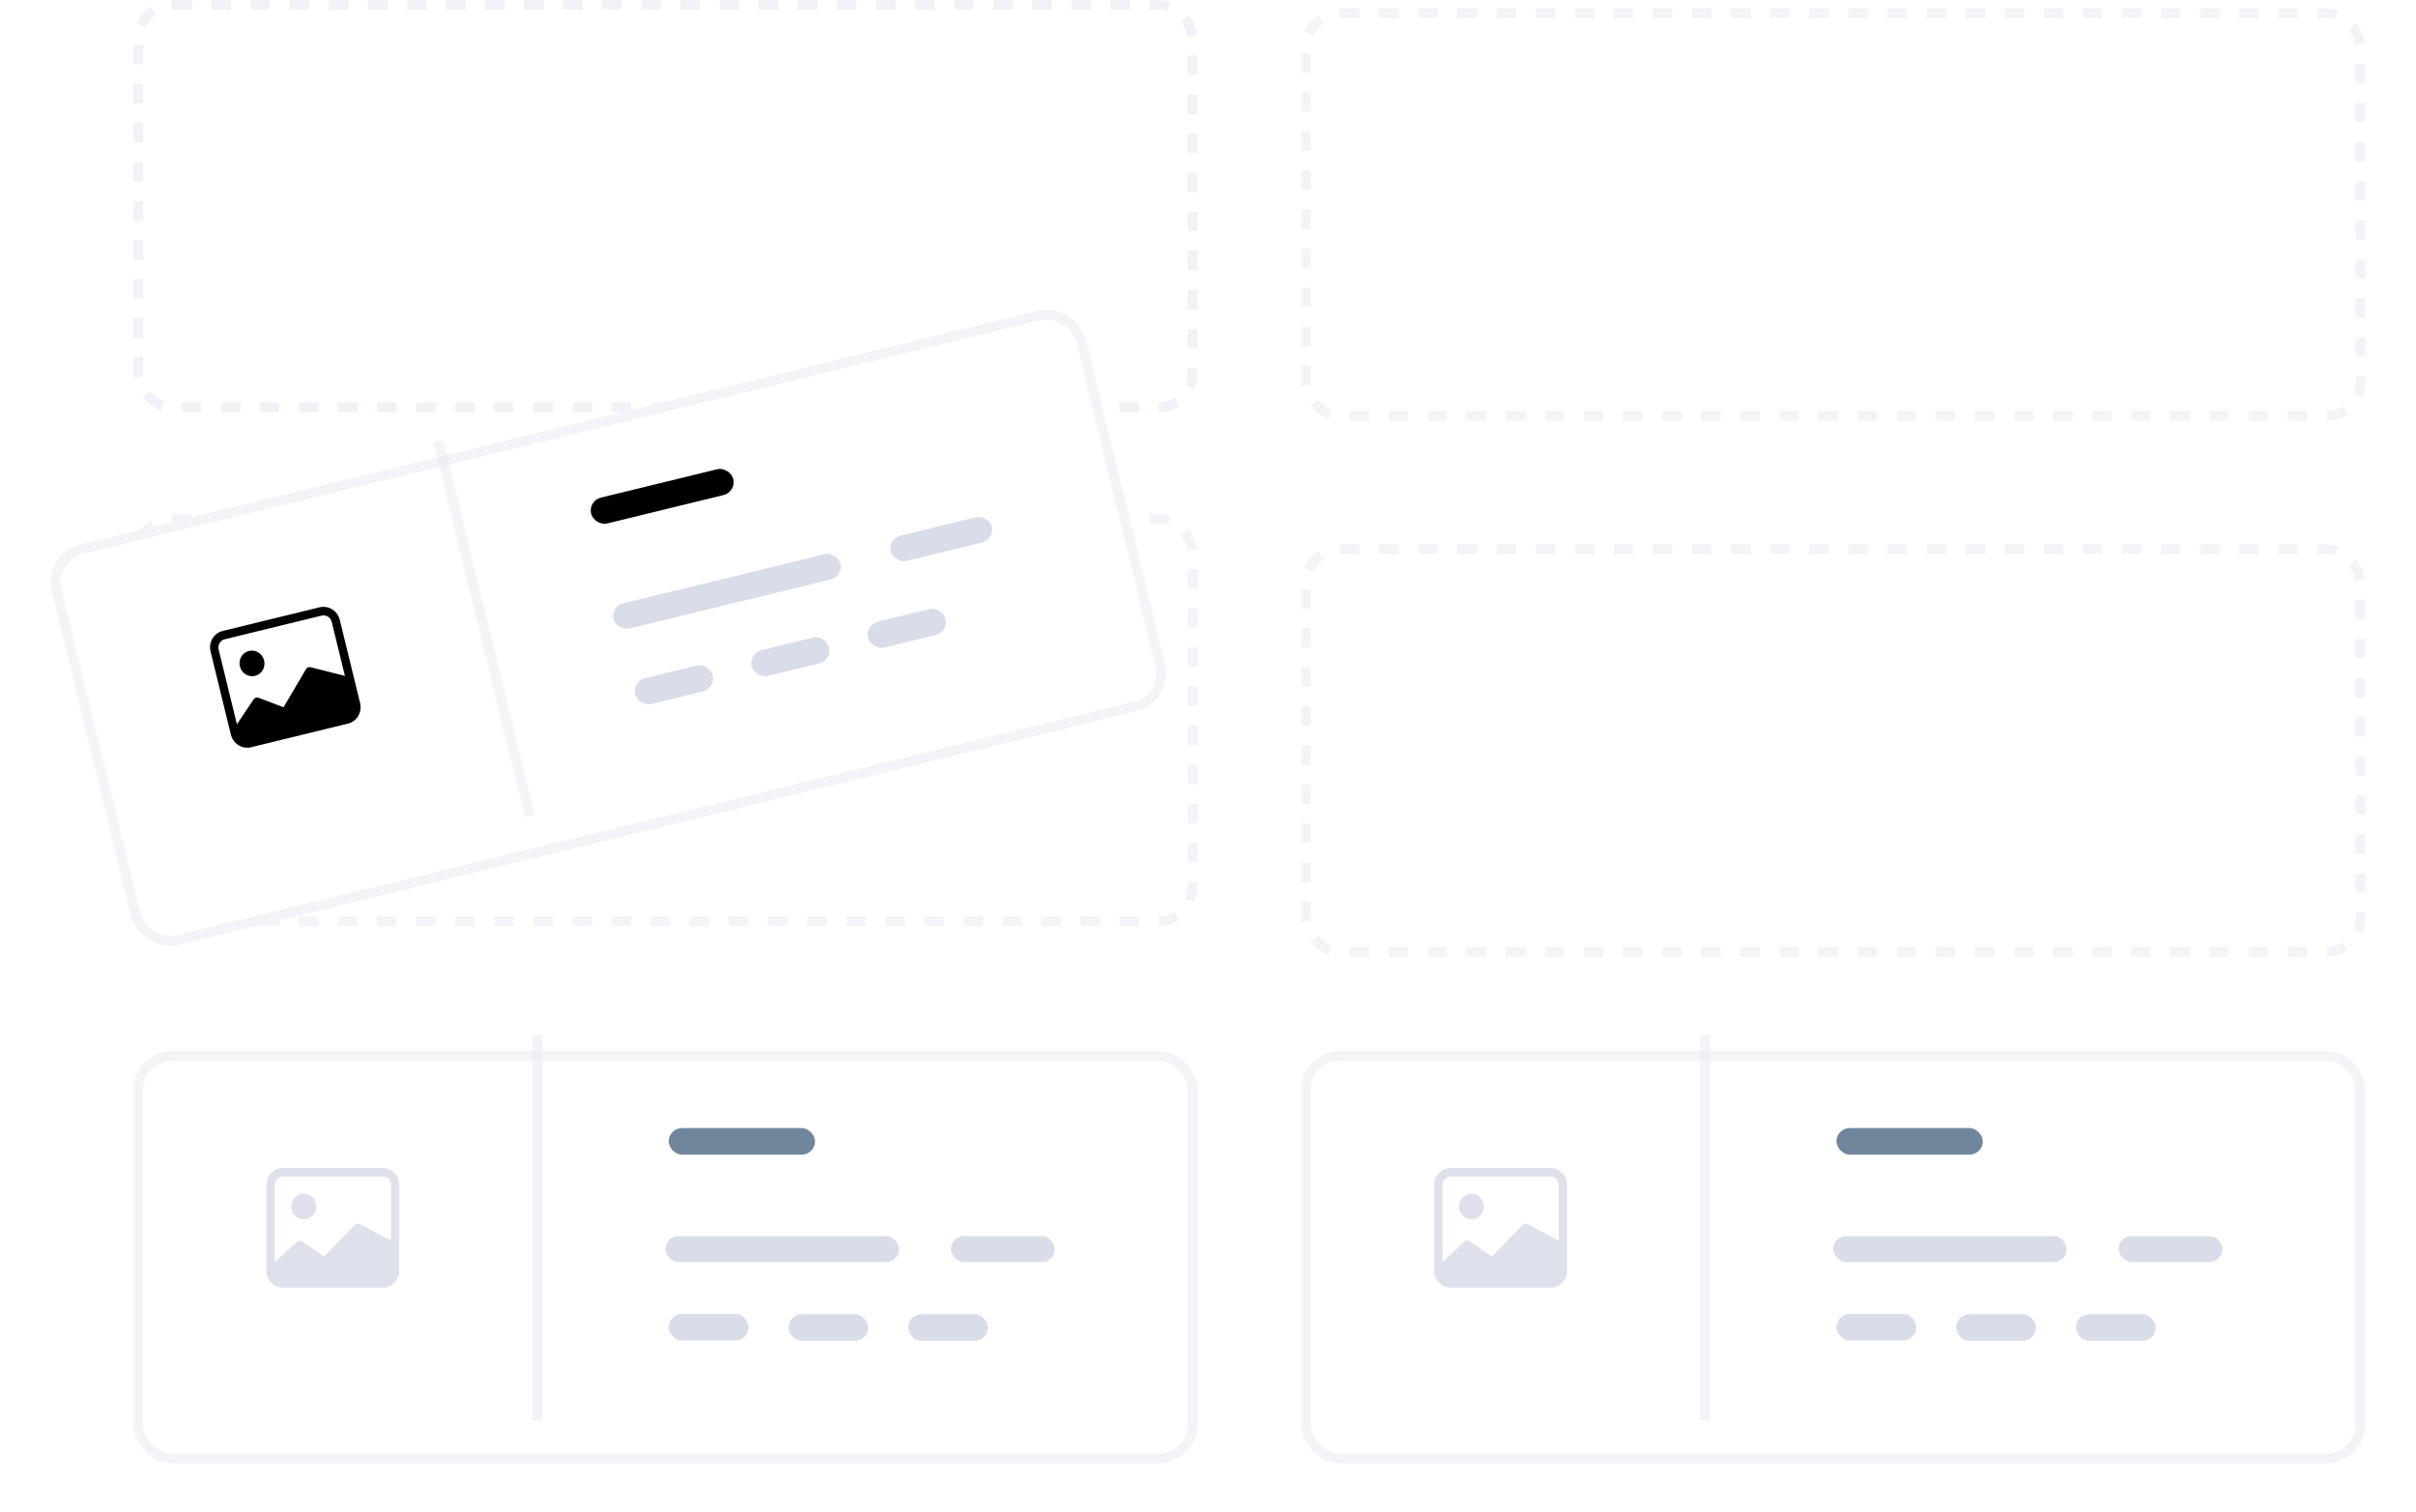 <svg width="1078" height="675" viewBox="0 0 1078 675" fill="none" xmlns="http://www.w3.org/2000/svg">
<rect x="61.653" y="2.181" width="470.512" height="179.652" rx="15.264" stroke="#E7EAF3" stroke-opacity="0.6" stroke-width="4.361" stroke-dasharray="8.72 8.72"/>
<rect x="61.653" y="231.523" width="470.512" height="179.652" rx="15.264" stroke="#E7EAF3" stroke-opacity="0.5" stroke-width="4.361" stroke-dasharray="8.72 8.72"/>
<g filter="url(#filter0_d)">
<rect x="19" y="234.004" width="474.874" height="184.014" rx="17.445" transform="rotate(-13.715 19 234.004)" fill="white"/>
<rect x="21.636" y="235.605" width="470.512" height="179.652" rx="15.264" transform="rotate(-13.715 21.636 235.605)" stroke="#E7EAF3" stroke-opacity="0.5" stroke-width="4.361"/>
</g>
<path d="M117.844 294.768C118.593 297.839 116.78 300.92 113.795 301.648C110.809 302.377 107.781 300.478 107.031 297.407C106.282 294.336 108.095 291.256 111.08 290.527C114.066 289.798 117.094 291.697 117.844 294.768Z" fill="@@vars.style.color"/>
<path d="M99.356 281.605C95.375 282.576 92.958 286.683 93.957 290.778L103.004 327.85C104.003 331.944 108.041 334.476 112.022 333.505L155.272 322.95C159.253 321.978 161.67 317.871 160.671 313.776L151.624 276.705C150.624 272.61 146.587 270.078 142.606 271.05L99.356 281.605ZM143.511 274.757C145.501 274.271 147.52 275.537 148.019 277.584L153.9 301.681L138.528 297.784C137.747 297.596 136.943 297.941 136.532 298.639L126.517 315.656L115.33 311.424C114.496 311.108 113.567 311.437 113.112 312.21L105.704 323.263L97.561 289.898C97.061 287.851 98.27 285.797 100.261 285.312L143.511 274.757Z" fill="@@vars.style.color"/>
<rect x="262.343" y="223.498" width="65.295" height="11.872" rx="5.936" transform="rotate(-13.715 262.343 223.498)" fill="@@vars.style.color"/>
<rect x="272.355" y="270.673" width="104.221" height="11.58" rx="5.79" transform="rotate(-13.715 272.355 270.673)" fill="#D9DDEA"/>
<rect x="396.104" y="240.473" width="46.321" height="11.58" rx="5.79" transform="rotate(-13.715 396.104 240.473)" fill="#D9DDEA"/>
<rect x="282.008" y="304.077" width="35.615" height="11.872" rx="5.936" transform="rotate(-13.715 282.008 304.077)" fill="#D9DDEA"/>
<rect x="333.946" y="291.565" width="35.615" height="11.872" rx="5.936" transform="rotate(-13.715 333.946 291.565)" fill="#D9DDEA"/>
<rect x="385.845" y="278.899" width="35.615" height="11.872" rx="5.936" transform="rotate(-13.715 385.845 278.899)" fill="#D9DDEA"/>
<rect x="193.408" y="197.55" width="4.48" height="172.142" transform="rotate(-13.715 193.408 197.55)" fill="#E7EAF3" fill-opacity="0.5"/>
<g filter="url(#filter1_d)">
<rect x="59.472" y="455.986" width="474.874" height="184.014" rx="17.445" fill="white"/>
<rect x="61.653" y="458.167" width="470.512" height="179.652" rx="15.264" stroke="#E7EAF3" stroke-opacity="0.5" stroke-width="4.361"/>
</g>
<path d="M141.091 538.453C141.091 541.615 138.6 544.177 135.526 544.177C132.453 544.177 129.962 541.615 129.962 538.453C129.962 535.292 132.453 532.729 135.526 532.729C138.6 532.729 141.091 535.292 141.091 538.453Z" fill="#DEE1EC"/>
<path d="M126.252 521.282C122.154 521.282 118.832 524.699 118.832 528.914V567.073C118.832 571.288 122.154 574.705 126.252 574.705H170.771C174.869 574.705 178.191 571.288 178.191 567.073V528.914C178.191 524.699 174.869 521.282 170.771 521.282H126.252ZM170.771 525.098C172.82 525.098 174.481 526.806 174.481 528.914V553.717L160.471 546.287C159.757 545.919 158.894 546.063 158.329 546.644L144.565 560.802L134.7 554.038C133.965 553.533 132.985 553.633 132.36 554.276L122.542 563.257V528.914C122.542 526.806 124.203 525.098 126.252 525.098H170.771Z" fill="#DEE1EC"/>
<rect x="298.368" y="503.474" width="65.295" height="11.872" rx="5.936" fill="#71869D"/>
<rect x="296.909" y="551.678" width="104.221" height="11.58" rx="5.79" fill="#D9DDEA"/>
<rect x="424.29" y="551.678" width="46.321" height="11.58" rx="5.79" fill="#D9DDEA"/>
<rect x="298.368" y="586.418" width="35.615" height="11.872" rx="5.936" fill="#D9DDEA"/>
<rect x="351.792" y="586.577" width="35.615" height="11.872" rx="5.936" fill="#D9DDEA"/>
<rect x="405.214" y="586.577" width="35.615" height="11.872" rx="5.936" fill="#D9DDEA"/>
<rect x="237.55" y="461.922" width="4.48" height="172.142" fill="#E7EAF3" fill-opacity="0.5"/>
<g filter="url(#filter2_d)">
<rect x="580.514" y="455.986" width="474.874" height="184.014" rx="17.445" fill="white"/>
<rect x="582.694" y="458.167" width="470.512" height="179.652" rx="15.264" stroke="#E7EAF3" stroke-opacity="0.5" stroke-width="4.361"/>
</g>
<path d="M662.133 538.453C662.133 541.615 659.641 544.177 656.568 544.177C653.494 544.177 651.003 541.615 651.003 538.453C651.003 535.292 653.494 532.729 656.568 532.729C659.641 532.729 662.133 535.292 662.133 538.453Z" fill="#DEE1EC"/>
<path d="M647.293 521.282C643.195 521.282 639.873 524.699 639.873 528.914V567.073C639.873 571.288 643.195 574.705 647.293 574.705H691.812C695.91 574.705 699.232 571.288 699.232 567.073V528.914C699.232 524.699 695.91 521.282 691.812 521.282H647.293ZM691.812 525.098C693.861 525.098 695.522 526.806 695.522 528.914V553.717L681.512 546.287C680.798 545.919 679.935 546.063 679.371 546.644L665.606 560.802L655.742 554.038C655.006 553.533 654.026 553.633 653.401 554.276L643.583 563.257V528.914C643.583 526.806 645.244 525.098 647.293 525.098H691.812Z" fill="#DEE1EC"/>
<rect x="819.409" y="503.474" width="65.295" height="11.872" rx="5.936" fill="#71869D"/>
<rect x="817.951" y="551.678" width="104.221" height="11.58" rx="5.79" fill="#D9DDEA"/>
<rect x="945.332" y="551.678" width="46.321" height="11.58" rx="5.79" fill="#D9DDEA"/>
<rect x="819.409" y="586.418" width="35.615" height="11.872" rx="5.936" fill="#D9DDEA"/>
<rect x="872.833" y="586.577" width="35.615" height="11.872" rx="5.936" fill="#D9DDEA"/>
<rect x="926.255" y="586.577" width="35.615" height="11.872" rx="5.936" fill="#D9DDEA"/>
<rect x="758.592" y="461.922" width="4.48" height="172.142" fill="#E7EAF3" fill-opacity="0.5"/>
<g filter="url(#filter3_d)">
<rect x="582.694" y="232.053" width="470.512" height="179.652" rx="15.264" stroke="#E7EAF3" stroke-opacity="0.5" stroke-width="4.361" stroke-dasharray="8.72 8.72"/>
</g>
<rect x="582.694" y="5.938" width="470.512" height="179.652" rx="15.264" stroke="#E7EAF3" stroke-opacity="0.5" stroke-width="4.361" stroke-dasharray="8.72 8.72"/>
<defs>
<filter id="filter0_d" x="0.828" y="116.329" width="541.305" height="327.698" filterUnits="userSpaceOnUse" color-interpolation-filters="sRGB">
<feFlood flood-opacity="0" result="BackgroundImageFix"/>
<feColorMatrix in="SourceAlpha" type="matrix" values="0 0 0 0 0 0 0 0 0 0 0 0 0 0 0 0 0 0 127 0" result="hardAlpha"/>
<feOffset dy="13.084"/>
<feGaussianBlur stdDeviation="10.903"/>
<feColorMatrix type="matrix" values="0 0 0 0 0.549 0 0 0 0 0.596 0 0 0 0 0.643 0 0 0 0.125 0"/>
<feBlend mode="normal" in2="BackgroundImageFix" result="effect1_dropShadow"/>
<feBlend mode="normal" in="SourceGraphic" in2="effect1_dropShadow" result="shape"/>
</filter>
<filter id="filter1_d" x="37.666" y="447.264" width="518.487" height="227.626" filterUnits="userSpaceOnUse" color-interpolation-filters="sRGB">
<feFlood flood-opacity="0" result="BackgroundImageFix"/>
<feColorMatrix in="SourceAlpha" type="matrix" values="0 0 0 0 0 0 0 0 0 0 0 0 0 0 0 0 0 0 127 0" result="hardAlpha"/>
<feOffset dy="13.084"/>
<feGaussianBlur stdDeviation="10.903"/>
<feColorMatrix type="matrix" values="0 0 0 0 0.549 0 0 0 0 0.596 0 0 0 0 0.643 0 0 0 0.125 0"/>
<feBlend mode="normal" in2="BackgroundImageFix" result="effect1_dropShadow"/>
<feBlend mode="normal" in="SourceGraphic" in2="effect1_dropShadow" result="shape"/>
</filter>
<filter id="filter2_d" x="558.707" y="447.264" width="518.487" height="227.626" filterUnits="userSpaceOnUse" color-interpolation-filters="sRGB">
<feFlood flood-opacity="0" result="BackgroundImageFix"/>
<feColorMatrix in="SourceAlpha" type="matrix" values="0 0 0 0 0 0 0 0 0 0 0 0 0 0 0 0 0 0 127 0" result="hardAlpha"/>
<feOffset dy="13.084"/>
<feGaussianBlur stdDeviation="10.903"/>
<feColorMatrix type="matrix" values="0 0 0 0 0.549 0 0 0 0 0.596 0 0 0 0 0.643 0 0 0 0.125 0"/>
<feBlend mode="normal" in2="BackgroundImageFix" result="effect1_dropShadow"/>
<feBlend mode="normal" in="SourceGraphic" in2="effect1_dropShadow" result="shape"/>
</filter>
<filter id="filter3_d" x="558.707" y="221.149" width="518.487" height="227.626" filterUnits="userSpaceOnUse" color-interpolation-filters="sRGB">
<feFlood flood-opacity="0" result="BackgroundImageFix"/>
<feColorMatrix in="SourceAlpha" type="matrix" values="0 0 0 0 0 0 0 0 0 0 0 0 0 0 0 0 0 0 127 0" result="hardAlpha"/>
<feOffset dy="13.084"/>
<feGaussianBlur stdDeviation="10.903"/>
<feColorMatrix type="matrix" values="0 0 0 0 0.549 0 0 0 0 0.596 0 0 0 0 0.643 0 0 0 0.125 0"/>
<feBlend mode="normal" in2="BackgroundImageFix" result="effect1_dropShadow"/>
<feBlend mode="normal" in="SourceGraphic" in2="effect1_dropShadow" result="shape"/>
</filter>
</defs>
</svg>
